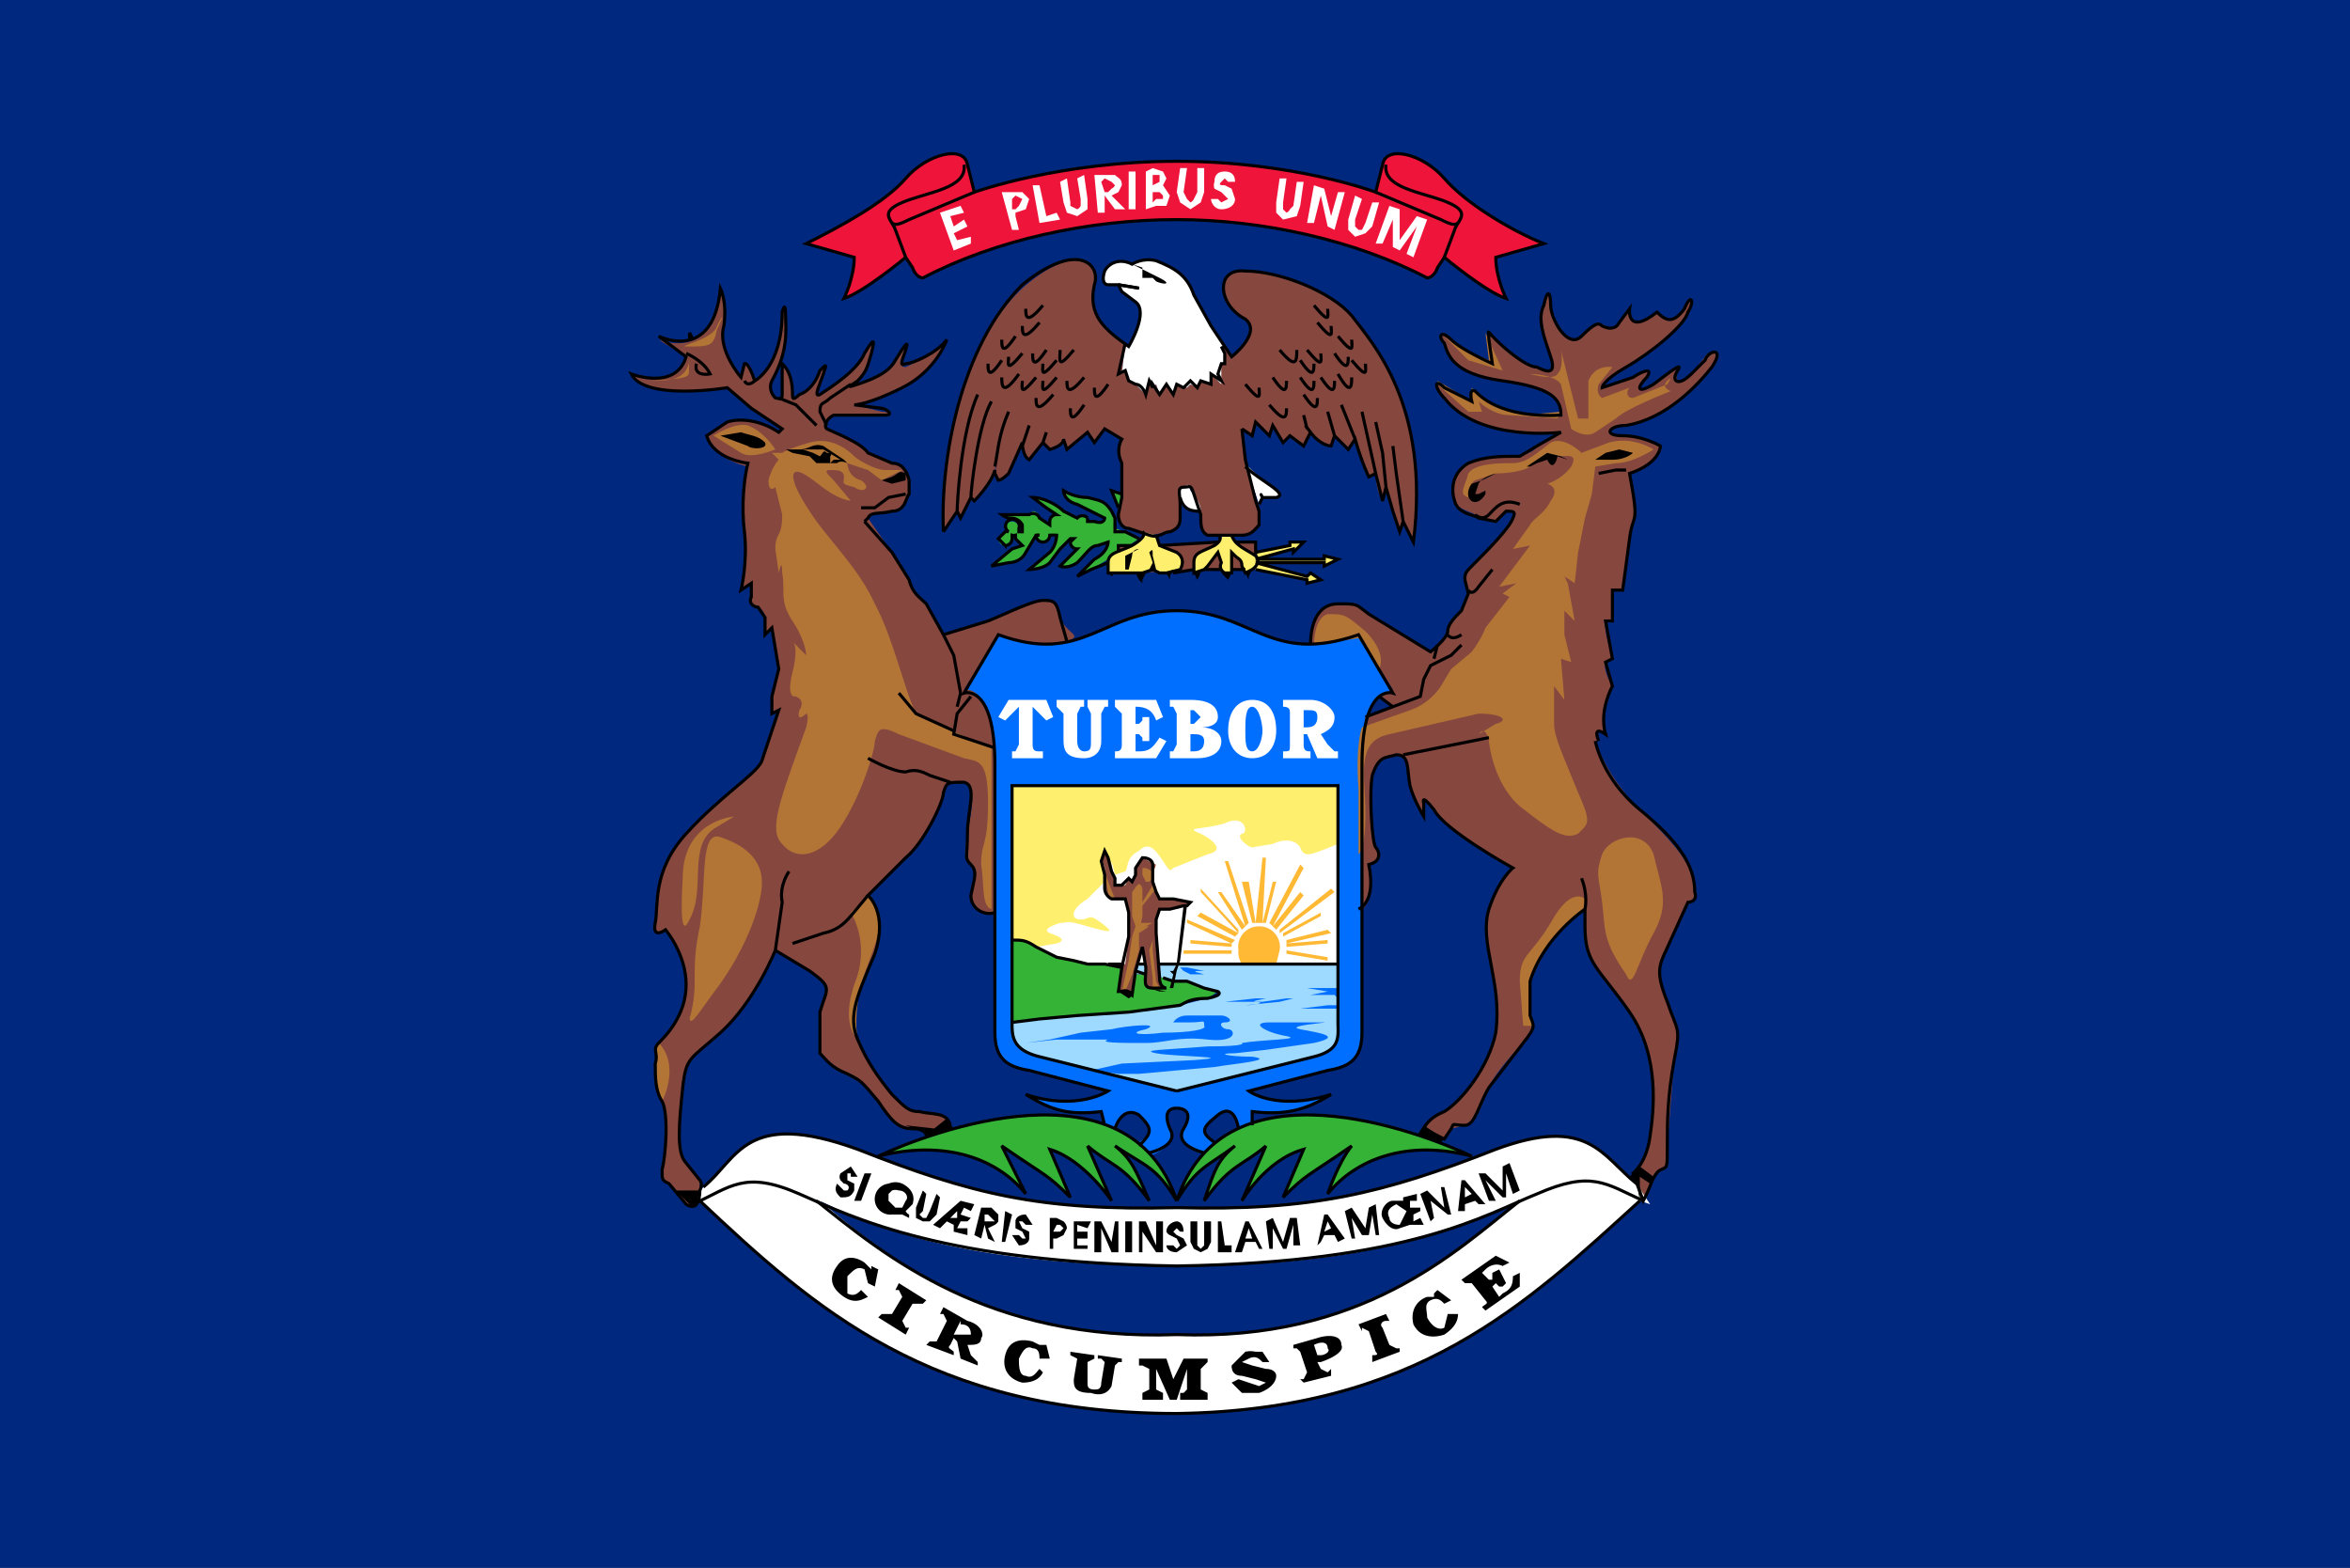 <svg xmlns="http://www.w3.org/2000/svg" width="685" height="457"><rect width="100%" height="100%" fill="#808080" stroke="none"/><path d="M-2513 2322z"/><path d="M0 457h685V0H0v457z" fill="#00287e"/><path d="M324 281h66v-1 18c0 4 1 8-7 10l-40 10-40-10c-8-2-8-6-8-10a9 9 0 001 0h2l1-1h1a5 5 0 011 0 5 5 0 001 0h1l11-1 15-1 15-2 8-2c5-1 3-2 3-2l-4-1-5-2h-4l-3-1-5-1h-3l-4-2-3-1" fill="#9ed9ff"/><g fill="#006fff"><path d="M343 323c2 0 5 1 2 6s6 7 6 7l3-3c-4-3-4-4 1-8s6 5 6 5l4-2v-4c9 1 15 0 23-5-16 5-24-1-24-1l23-6c6-1 10-3 10-11v-78c0-24 9-21 9-21l-10-17c-26 9-31-7-53-7s-27 16-52 7l-10 17s9-3 9 21v78c0 8 4 9 10 11l23 6s-9 6-24 1c8 5 13 6 22 5l1 4 3 2s2-8 7-5c4 4 4 5 0 8l3 4s9-3 6-8c-2-5 0-6 2-6v-5l-40-10c-8-2-8-6-8-10v-69h95v69c0 4 1 8-7 10l-40 10v5m-37-20l9-2 9-1c4-1 15-2 10 0-5 1-3 2 5 1 8 0 13-1 12-2 0-2 0-1-4-1h-5s1-2 4-2h10c2 0 4 2 1 2-2 0-1 2 1 2s3 4-6 3-12 1-18 1c-7 0-14 0-11-1h-15l-9 1 7-1"/><path d="M357 292l9-1h3c-5 1-4 1-1 1l7-1h2l-4 1-10 1c3 0 7-1 2-1h-5-3m33-4h-9l6 1-5 1h7l1 1v2h-3l-8 1h11M346 282l5 1c-3 0-4 0 0 1h7-11l-2-1-1-1h2m23 24l14-2c9-2 1-3-4-4s9-2 7-2h-16c-6 0-1 3 5 4 5 1-7 1-13 2 0 0 2 1-10 1-12 1-20 1-15 2s25 1 11 2l-21 1-9 2 8 1h6l22-2c6-1 18-2 11-3-7 0-11-1-5-1l9-1"/></g><path d="M327 144l-3-1 2 5m6 9l-4-2-3-1v-1a2 2 0 000-2l-1-2c-2-3-3-3-7-4-4 0-7-2-7-2s0 3 4 4l8 4s0 2-3 1h-2a2 2 0 000-1 2 2 0 00-3 0l-4-2c-2-2-6-4-9-4l4 3 3 2a2 2 0 00-2 2 3 3 0 000 1l-3-2a2 2 0 00-2-2l-1 1h-8a6 6 0 002 1c1 0 3 0 4 2v2h-1v-1a2 2 0 10-4 0 2 2 0 001 1 2 2 0 00-1 0l-2 2a2 2 0 002 2 2 2 0 002-2 2 2 0 000-1 2 2 0 001 0v1l2 2-3 1-6 5 5-1c2-1 4-1 5-3l3-5h1a2 2 0 00-1 0 2 2 0 104 0h2s0 3-2 5l-6 5s4 0 6-2l3-4 3-3h1l-1 1a2 2 0 002 2h0l-5 5s2 1 5-1c3-3 4-5 6-5l3-1s0 3-4 5l-5 5 4-2 5-3m-28 111c3 0 4 0 7 2l6 3 5 1 4 1h5l5 1 4 2h3l5 1 3 1h4l5 2 4 1-3 2c-5 0-6 1-8 2l-15 2-15 1-11 1-8 1v-24m22 60c7 6 10 5 18 16-4-9-5-12-10-16 9 6 12 6 18 16-14-42-72-20-87-13 20-5 35 1 43 11l-7-14c13 9 13 8 20 15l-6-14c10 3 18 15 18 15l-7-16m52 0c-7 6-10 5-18 16 3-9 4-12 9-16-8 6-11 6-17 16 14-42 71-20 86-13-19-5-34 1-42 11 0 0 3-9 7-14-13 9-13 8-20 15l6-14c-11 3-18 15-18 15l7-16" fill="#35b336"/><path d="M201 99v-2l1 2m88 124c0-24-9-22-9-22l10-16c8 3 15 4 20 2s0-2-2-7c-1-5-2-5-5-5s-11 4-16 6l-13 4-5-9c-2-2-4-3-5-7l-5-8a696 696 0 01-7-10c1-2 3-1 7-2 4 0 4-4 5-5v-4c-1-4-3-5-5-5l-7-3c-2-3-10-6-12-7-1-1 0-3 2-4h15c3 0 1-1-1-1l-8-2s4 0 14-5 13-14 13-14c-3 4-10 7-12 8-2 0-1-2 0-5s0-2-3 3c-2 4-8 6-11 7s-3 1 0-1c3-3 3-5 4-8 1-4 1-5-2 0-2 5-11 10-13 12-2 1 0-3 1-6s1-3-1-1c-1 3-3 6-6 7-2 2-2 1-2 0 0-6-2-8-3-8v8c0 2-1 1-2 1-1-1-2-3-1-5 5-9 4-15 4-19 0-5-1-1-1-1 0 16-8 20-8 20-2-6-3-5-3-5l-1 4s-7-8-5-15c1-7-1-11-1-11-2 22-18 15-18 15l8 5c-3 10-16 5-16 5 4 8 28 4 28 4l7 6 9 6-1 1c-6-4-12-4-15-3l-6 4c2 7 12 9 12 9-1 3-2 11-1 19 1 9-1 17-1 17l3-2v4c-1 2 1 3 2 3 2 1 2 3 2 3v5l2-2 2 12-2 8v5l2-1-5 15c-2 4-12 10-22 21s-8 21-9 26 3 2 3 2 6 7 6 16-6 15-8 17 0 3-1 7c0 3 0 7 2 10 2 4 1 16 0 20 0 3 0 3 2 4l5 6c3 2 4-1 4-4v-3l-4-5c-3-3-2-12-1-22 1-9 2-8 11-16 10-9 16-24 16-24l10 6c7 5 5 5 3 12v12c2 2 3 4 8 6 4 2 4 2 9 8 4 6 6 7 10 8 4 0 4 2 4 2l7-3c-2-4-5-3-9-4-3 0-4-1-8-5-4-5-7-9-10-16s0-13 5-25c4-12-2-17-2-17l11-11c5-4 11-16 11-19 1-3 1-3 6-3 4 1 2 9 1 15s-1 7 1 9 1 4 0 9c0 4 4 6 7 5v-43m184-99c12-2 21-12 25-17 4-6-1-5-2-3l-4 5c-3 3-5 3-4-1 2-3-3 1-7 4-5 3-5 1-2-2 2-3-1-2-4 0l-9 3s0-2 7-6 17-12 18-16c2-3 1-6-1-1-2 4-5 4-8 1-9 7-8-1-8-1l-3 4c-1 2-3 2-4 1-2-1-2-1-7 3s-9-5-9-9-1-5-2 0c-1 4 0 9 2 15s-2 4-4 3c-3 0-9-5-12-8s-2-3-2 0l1 7s-9-4-12-7-4-1-2 1c1 3 2 9 17 11 14 2 17 5 17 10-18 1-24-6-25-7-2-1-1 3-1 3s-6-2-8-4c-3-3-3 0 0 3 10 13 34 10 34 10l-7 4c-1 2-3 2-5 3-6 0-10 0-15 2-5 3-5 8-4 11s6 3 7 5l5 1 3-3c2 0 3 0 2 2-1 3-8 10-11 13s-2 3-3 5l1 4-2 5c-2 2-4 4-4 6s-5 6-5 6l-18-11c-4-3-4-3-9-3s-8 6-8 12l14-3 10 16-4 2 4 3-8 3-1 14v42c3-2 3-8 2-13 4-1 3-5 2-5-1-1-2-15-1-21 2-6 4-5 7-6 4 0 3 4 4 9l4 9v-4s-1-3 3 2c3 6 23 17 23 17s-4 3-7 12c-3 10 4 21 2 36-2 10-10 20-15 23-5 2-6 5-6 5l6 3 2-3 4-1c3 0 5-6 7-11s10-13 10-13c4-6 3-5 2-8v-10c4-13 16-21 16-21v5c0 11 3 12 13 25 9 13 7 29 6 36s-5 11-5 11l3 8 1-2c1-2 2-6 4-7s2 1 2-7l2-25c2-10 1-8-2-17-4-10-2-11 1-18l5-11s3 0 2-3c0-8-6-14-16-24s-13-20-13-20h1c-2-5 2-2 2-2-2-7 2-14 2-14-3-5-2-7-2-7l2-1c-3-10-2-11-2-11h2v-9h3l2-15c1-8 3-3 0-19 9-3 9-8 9-8s-5-3-11-3-4-3 1-3m-112 1l3 2 1-4 4 4 1-3 3 5 2-2 4 3 2-4s-3-4 0 0 6 4 6 4l1-3 4 4 2-3 4 11 2-1c0 5 2 8 2 8l1-4 2 8 2 5 1-3 3 6c5-40-12-58-18-66-6-7-21-13-31-13-9-1-8 10 0 14 5 4-4 11-4 11l-2-3h-1l1 2v3h-1l-1 3c-1 1 1 3 1 3l-3-3v3l-3-1-1 2-2-1-1 1-3-1-1 3-2-3-2 3-1-3-1 1-1-2-1 4-3-3-2-1-1-3-1 1 1-9 1 1c-7-5-12-9-10-18 2-6-5-13-21 1-18 17-24 50-23 71l4-6 1 2 3-6 1 1s5-5 6-9 0 1 0 1l1 2s1 0 3-2l4-9s0 4 2 5l4-5 2 2s4-1 4-3l1 3 6-5 2 3 3-4 5 3s-2 3 0 7v10l-1 5c0 2 1 4 3 4l6 2 6-1c3-1 3-3 3-4v-4c0-3-1-5 1-5s2-1 3 2l2 6c0 3 0 5 2 6h10c3 0 4-2 5-3v-4l-1-3-3-12-1-9m-36 42v-8l40-1v8l-40 1" fill="#86473f"/><g fill="#ffef6f"><path d="M333 155s2 1-3 4c-4 2-7 2-7 5v3h10l3-1 2 1h2l4-1s2-3-1-5l-5-2-1-3m19 0s1 1-2 3c-4 2-6 2-6 5v3l3-1 1-1 3-4 1 3c-1 2 1 3 1 3h2v-3-3l1 1c1 1 2 1 2 3l1 2 2-1s3-3 1-4c-3-2-6-3-7-6"/><path d="M366 163l11-3v1l3-3h-4v1l-10 2m0 5l15 3v1l4-1-3-2-1 1-15-4M366 164h20v1l4-2-4-1v1h-20m24 118v-52h-95v45c3 0 4 0 7 2l6 3 5 1 4 1h73"/></g><path d="M326 289c2 0 2-1 4 1l1-7 2-7 1 6c0 4-1 6 2 6h4s-2 0-2-3l-1-13v-4l1-3h3l4-1h1l1-1-5-1h-4l-1-2-1-3v-2l1-3-4-2-2 3v2l-1 2-1-1-2 2h-2v-2l-1-2-1-4-1-2-1 3 1 4v4s0 2 2 3h4l1 4v7l-2 9-1 7" fill="#86473f"/><g fill="#b37535"><path d="M253 261l-5 5s6 9 1 21c-4 12 1 16 1 16s-2-9 3-22 4-14 0-20m-60 60c2-4 4-12-1-17l-1 1v11l1 3M201 297c3-11 0-13 3-27 2-14 0-28 6-26s13 6 12 15-7 21-13 29-8 12-8 8m0-28c5-9-1-22 8-27l5-3s-15 1-15 18c-1 18 1 14 2 12m34-56c-8 22-11 30-7 34 4 5 11 4 17-5s10-22 10-25c1-3 1-5 7-2l19 7c4 1 7 0 7 13s-2 11-2 18c1 6 0 12 3 13v-47l-21-9c-3-2-7-22-13-33-5-11-14-19-19-27-6-9-6-13-2-11s8 7 14 8l-5-6c-2-2-3-3-1-3s4 0 4 2-1 2 3 3c3 2 5 0 2-2-4-1-4-5-4-5l6 2 4 3 6-3h-5c-3 0-8-3-9-4s-6-6-13-4-8 3-8 3h-3l2 2s-2 2-3 6c0 4 2 2 2 2l2 8c0 7-2 5-2 10l1 7s1-5 1 0c1 5-1 8 3 14s4 10 4 10l-4-4s2 1 0 9 1 7 1 7 3 1 1 4c-1 4 2 1 2 1s1 0 0 4m-27-85s6-4 10-3c5 2 8 7 8 7s-7 3-10 1l-8-5m-18-16c7 0 10-1 11-6-1 5 3 5-11 6m10-10c-3 0 8-2 9-6 2-4 2-3 0 1-1 5-2 5-9 5m274 183c-7-10-6-13-7-21s-2-8 0-14c2-5 12-8 15 0 2 9 5 14 0 23s-6 17-8 12m-12-22s-4-4-10 7c-6 10-9 9-9 17l1 13h3s-2-8-1-13c2-4 5-11 9-15l7-6v-3M434 216s1 12 9 19c9 7 13 10 17 8 3-3 4-3 0-12-4-10-7-16-7-20v-11l3 4-1-12 3 1-2-8v-7l3 3-2-11-1-2 3 2 1-9 2-10 2-7 1-8 6-1c5 0 11-4 11-4s-6-4-13-2l-8 3s-5-5-9-3c-4 3-7 6-11 6s-11 0-13 3c-1 4-3 6 0 7 0 0 0-4 2-5l6-2s7 0 10-2 5-4 8-3c3 0 6-1 4 3-3 4-7 5-7 5s4 1 1 5c-2 4-5 5-6 7l-5 7 5-1-9 12 5-1-4 3 2 1-7 9s-1 3-4 7l-6 5-3 5s-3 5-9 7l-14 5s-2 5-1 18v19s2-1 2-12-3-21 7-23l26-6c7 0 9 2 5 3l-5 3s2-3 3 2m-51-28s0-8 4-9c5 0 5 0 11 5 5 5 5 9 4 11l-6-9-13 2m63-79s7 0 9 3l3 13s4 3 7 1l6-4c3-3 16-8 16-8s-3-1-1-3 0 1 0 1l-10 4c-2 0-2-2-1-3l-8 3s-2-1-1-4l4-5s-5-1-7 4v11h-3l-2-8-3-12s1 5-1 7c-1 2-8 0-8 0m-25-11l7 7 10 3-5-11 1 8s-10-4-13-7m-2 13l10 6v-4s3 4 9 6 7 2 17 1l-1 2-14-1c-5 0-9-4-9-4l1 3h-4l-9-8m-92 177l2-9 1-7 1-3-1-3v-4-3c1-1 2-4 3-1v4l3-5 1 1-4 5v3l-1 5v5l-2 7-2 5h-1m9-1v-3l-1-8 1-3v3l1 9 1 2h-2m0-34l-2-1h-1v2l1 2h1l2-2-1-1"/><path d="M332 269h4l-2 1h1l-3 2m-10-18l1 3 2 5s-2 0-2-2l-1-6"/></g><path d="M329 101s6-10 2-13l-4-3-1-2h-3c-1 0-2-1-1-4 1-2 4-4 8-2 0 0 3-2 7-1 5 2 9 4 11 10l5 9 4 6h-1l1 2v3h-1v6l-3-3v3l-3-1-1 2-2-1-1 1-3-1-1 3-2-3-2 3-1-3-1 1-1-2-1 4-3-3-2-1-1-3-1 1 1-9 1 1m34 34c4 5 13 9 9 10h-4c-1-2 0 0 0 0l-1 2-4-12m-13 14c-2 0-6 0-6-4 0-2-1-2 1-3 1 0 1-2 2 1 0 0 3 3 3 6m-28 100v-1 1m0 6l-1-4 1-2-1 1 1 3v2m10 26h2l-1-5-1 5m-3-8v-4-3l-1-4h-4c-2-1-2-3-2-3v-2l-5 5c-5 3-5 6-2 6s2-2 6 1 3 3-4 1-5-1-8-1c-3 1-5 2-3 3 3 1 5 2 2 3l-6 1 6 3 5 1 4 1h11l1-8m56-25c-3 1-5 2-6-1-2-3-6-2-8-1l-6 1c-1 0-5-3-3-4 2 0 1-6-5-3-7 2-12 1-7 3 4 2 7 5 2 6l-10 4c-1 1-1 1-3-2s-4-6-7-3c-4 2-3 5-4 6l-3 1-1-4v3a11 11 0 001 2v2h3l1-2 1 1 1-2v-2l2-3 4 2-1 3v2l1 3 1 2h4l5 1-1 1h-1l-4 1h-3l-1 3v4l1 9h52v-35l-5 2m-42 104c-40 1-60-4-93-17-33-12-35 3-45 11l-4 5 2-1h1c33 31 67 62 139 62 70-1 102-32 135-62l3 1-4-6c-10-8-14-20-41-10-33 13-54 18-93 17v17c60 0 84-12 100-19-20 16-46 41-100 39-54 2-85-23-104-39 16 8 43 19 104 19v-17" fill="#fff"/><g fill="#ffb935"><path d="M372 281l1-4a6 6 0 00-6-7 6 6 0 00-6 7 6 6 0 001 4m-17-3h14v-1h-14v1zM359 275l-12-1v1l12 1v-1m1-1l-14-6v1l13 6 1-1m1-2l-11-6-1 1 11 6 1-1m0-1l-11-12v1l11 12v-1m2-1l-7-10h-1l7 11 1-1m1-1l-6-18h-1l6 19 1-1m2 0l-2-12h-2l3 12h1m2 0l1-19h-1l-2 19h2m1 0l3-12h-1l-3 12h1m2 1l9-17-1-1-9 17 1 1m1 1l8-10-1-1-8 10 1 1m1 1l16-12-1-1-15 12v1m1 1l11-6v-1l-11 6v1m1 2l13-3-1-1-12 3v1m0 1l12-1v-1l-12 1v1m0 2l12 2v-1l-12-2v1"/></g><path d="M343 64c25 0 52 6 73 17 0 0 2 0 3-3l2-3s12 10 18 12c0 0-3-6-3-12l14-4c-10-4-23-12-29-19s-17-10-18-4l-2 8s-24-9-58-9-59 9-59 9l-2-8c-1-6-12-3-18 4s-19 14-29 19l14 4c0 6-3 12-3 12 6-2 18-12 18-12l2 3c1 3 3 3 3 3 21-11 48-17 74-17" fill="#ef1439"/><path d="M233 131c3 0 4-2 7-1l6 4 1 1s-2-1-3 0h-6l-2-2-5-1-2-1h5l3 1 2 1c1-1 1-2 2-1 0 0 2 0 1 1v2l1-1h2l-5-3h-7m31 7c-2-1-2 0-4 1l-3 1 3 1 4-1v-2m-54-11l6-1c3 1 5 1 7 3 1 2-4 2-5 1l-8-3m223 17c-3 5-7 1-4-3l3-1 4-2s-4 1-5 3l-1 3h1l2-1v1m12-8l6-4 4 1 2 1-3-1s-1 5-3 1l-3 1-2 1m19-2l3-2 4-1 4 1s-2 2-6 2h-5M330 77l8 4c4 2 1 2-1 1l-1-1h-3v-3l-3-1m-2 89v-4l4-2s-2 0-2 2l-1 4h-2 1m7 0l1-2-1-3c1-1 1-1 1 1l1 4h-2m-12 1l1 1 1-1m6 0l1 2 1 1v-1l1-2h-3m9 0l1 2v-1l1-2-2 1m8 0l1 2 1-2h-2m8 0l2 2 1-2h-3m7 0l1 2v-1l1-2-2 1m-17 95l1-5-1 5m-1 2l-2 17-1 2h-1l1 1-1 4h1l1-5 1-3 2-16m-20 25s2-1 4 0c1 1-1 2-1 2l-3-2m14 0h-2l-3-1m-57 41l-2-3-5 4 2-1-9-1 5 2 2 1h-1l8-2m-81 18h7l-1 4-1 1-5-5m223-14l1-1-6-4-2 3 7 2m58 7l4 3-1 2-3-2v7l-1-6-2-1 3-3m-233 6l1 1h1c1-1 0-2-1-2l-1-1a2 2 0 010-2l3-2 2 3h-2v-1h-1v2l2 1v2c-1 2-2 2-4 2-1-1-2-2-1-4l1 1m7-4h2l-3 8h-2l3-8m13 13l-2-1h-3a4 4 0 01-1-9 5 5 0 014 0c2 1 4 3 3 6l-2 2a2 2 0 001 1v1m5-7l-1 5-1 1 1 1h1l1-2 2-5 1 1-1 5-2 2h-2l-2-1v-3l2-5 1 1m10 2l4 1-1 2-2-1-1 2 3 1-1 1h-2l-1 2h3v2l-4-1v-2l-2-1-2 2-2-1 8-7m6 2h3l2 2v2a3 3 0 01-1 1l-2 1 2 4-2-1-1-4-1 4-2-1 2-8m7 1l2 1-2 8h-1l1-9m4 7l1 1h1l-1-2-2-1v-2c0-1 1-2 3-2l2 3h-2l-1-1h-1l1 2 2 1v2c0 1-1 2-3 2l-2-3h2m9 4v-9h2l2 1a3 3 0 011 2l-1 2-2 1h-1v3h-1m7-8h5l-1 2-3-1v2h3v2h-3v2h3v1h-4v-8m6 0h2l3 6 1-6h1v9h-2l-3-7v7h-2v-9m9 0h2v9h-2v-9m4 0h2l3 7v-7h2v9h-2l-4-6v6h-1v-9m10 7l1 1 1-1-1-2-2-1a2 2 0 01-1-1c0-2 2-3 3-3s2 1 2 3h-1l-1-1-1 1 1 1 2 1 1 2-3 2c-2 0-3-1-3-2h2m7-7v7l1 1 1-1v-7h2v6l-1 2-2 1-2-1-1-2v-6h2m6 0h1l1 7h2v2h-4v-9m8 0h1l4 8h-1l-1-2h-3l-1 3h-2l3-9m6 0l2-1 3 7 2-7h2l1 8h-2v-6l-2 7h-1l-3-6v6h-1l-1-8m17-2h1l5 7-2 1-1-2h-3l-1 2-1 1 2-9m6-1l2-1 4 6 1-6 2-1 1 9h-1l-1-6-1 6h-2l-3-5 1 6h-1l-2-8m19 4l-3 1c-2 1-4-1-5-3s1-5 3-5h3v-1l4-1v2h-2v2h3v1l-2 1v2l2-1 1 2h-4m3-9l2-1 5 5-1-6h1l2 8h-1l-5-4 1 5-1 1-3-8m12-4h1l6 7h-2l-1-1-3 1v2h-2l1-9m5-2h2l5 5v-7l2-1 3 8-2 1-2-6v7h-1l-5-5 3 6h-2l-3-8m-178 32l-1-4c-2-1-3 0-5 2v5c2 1 3 0 4-1l2 2c-2 1-4 2-7 0s-5-5-2-9c2-3 5-3 8-1l2 2v-1l2 1-1 5-2-1m4 9h3l3-5-1-2h-1l1-2 8 5-1 1h-3l-3 5 1 2h1l-1 2-8-5 1-1m14 8h2l3-6-1-2h-1l1-2 7 4c4 1 5 4 4 5 0 2-2 2-4 2l1 3 2 2v1l-5-2-1-5-1-1-1 2c-1 1 0 1 1 2v1l-8-3 1-1m32 5c0-1 0-3-2-3-2-1-3 1-4 3 0 2 0 5 2 5 2 1 3-1 4-2l1 1c-1 2-3 3-6 3-4-1-6-4-5-8s4-5 8-4l2 1h2l1 4h-3m16-1v1l-2 1v6c0 1 0 2 2 2 1 0 2 0 2-2l1-6-1-1h-1v-1l7 1v1h-1l-1 1-1 6c-1 2-3 3-6 2-5 0-5-2-5-4l1-6-2-1v-1l7 1m14 11l2-1v-6l-2-1h-1v-2h8l2 6 3-6h7v1l-2 2v6l2 1v2h-8v-2h1l1-1v-6l-3 9h-2l-4-9v6l2 1v2h-6v-2m26-3l2-1 6 2 2-1-3-1-4-1c-2 0-3-1-3-3l4-4a7 7 0 013 0h2l2 3h-2c-1-1-2-2-4-1l-2 1 3 1 4 1c2 0 3 1 3 2 0 2-2 4-5 5h-5l-3-3m20-1h1l1-2-2-6-1-1h-1v-1l7-2c3-1 7-1 7 2 1 2-3 4-6 5h-1l1 2 2 1 1-1v2l-8 2-1-1m21-6v-1c1 0 2 0 1-1l-2-6-2-1v1l-1-2 8-3 1 2h-1c-1 0-2 1-1 2l2 5 2 1h1v1l-8 3v-1m21-16c-1-1-2-2-4-1s-1 3-1 5c1 2 3 4 5 3l1-4h3c0 2-1 4-4 6-3 1-7 1-9-3-1-4 1-7 4-8h2v-1l1-1 4 3-2 1m11 1c1-1 2-1 1-2l-4-5h-2l-1-1 10-7 4 2-2 1c-2-1-4 0-5 1l-1 1 2 2h1v-2l2-1 2 4-1 1h-1l-1-1-1 1 2 3 1-1c2-1 3-2 3-5l2-1v4l-10 7-1-1"/><path d="M274 62l6-2 1 2-4 1 1 3 3-2 1 2-4 2 1 2 4-1v2l-5 2-4-11m21 5l-3-11h6l2 2-1 3-3 1v1l1 4h-2m6-13h2l2 9 3-1 1 2-6 1-2-11m10-2l1 7v1l2 1a2 2 0 001-1v-2l-1-6 2-1 1 7v3l-3 2-3-1-1-3-1-6 2-1m8-1h6c1 1 2 1 2 3l-1 2-2 1 4 4h-3l-3-4v5h-2l-1-11m10-1h2v11h-2V50m5 0l2-1 3 1 1 2-1 2 2 3-1 3h-3l-3 1V49m12 0l-1 7 1 2 1 1a2 2 0 001-1l1-2v-7h2v7l-1 3-3 2-3-2-1-3 1-7h2m9 9l1 1 2-1-2-2-2-1a3 3 0 010-2c0-2 1-3 3-3s3 1 3 3h-2l-1-1-1 1c-1 1 0 1 1 1l2 1 1 3c0 2-2 3-4 3s-3-2-3-3h2m20-6l-1 7v2l1 1a2 2 0 001-1l1-1 1-7h2l-1 7-1 3-4 1-2-2v-3l1-7h2m8 2l3 1 2 8 2-7h2l-3 11-2-1-2-9-2 8h-2l2-11m14 4l-2 6v2l1 1h1l1-2 2-6h2l-2 7-2 2-3 1-2-2v-3l2-7 2 1m8 2l3 1v9l5-7 3 1-4 11-2-1 3-8-5 7-2-1v-8l-3 7h-2l4-11M295 219h1l1-2v-11l-4 4-2-1 3-5h11l2 5-2 1-4-4v11c0 2 1 2 2 2h1v2h-9v-2m21-15v2h-1l-1 2v8c0 2 1 3 2 3 2 0 2-1 2-3v-8l-1-2v-2h6v2h-1l-1 2v8c0 4-3 5-5 5-6 0-6-3-6-6v-7l-2-2v-2h8m9 15c1 0 2 0 2-2v-9l-2-2v-2h12l2 5-2 1c-1-3-3-4-6-4v5h1l1-1v-1h2v7h-2v-1l-1-1h-1v5h1c3 0 4-1 6-4l2 1-3 5h-12v-2m16 0h1l1-2v-9l-1-2h-1v-2h6c4 0 8 1 8 5 0 2-2 3-5 3 4 0 6 2 6 4 0 4-4 5-7 5h-8v-2m24-15c5 0 7 4 7 9 0 4-2 8-7 8-4 0-7-3-7-8 0-6 3-9 7-9m9 15c2 0 2 0 2-2v-9c0-1 0-2-2-2v-2h8c4 0 7 3 7 5 0 3-2 4-4 5l2 3 2 2h1v2h-6l-3-7h-1v3c0 2 1 2 2 2v2h-8v-2M263 352l1-2c1-1 0-3-2-3a3 3 0 00-2 0l-1 1v2l2 2h2m16 3v-2l-2 2h2m9 1h2l-1-1-1-1h-1v2h1m20 3h1l1-1-1-1h-1l-1 2h1m57 2l-1-3-1 3h2m40-6c0 1 1 2 3 2l2-4-3-2c-2 1-3 2-2 4m24-7l-2-2v3l2-1m-150 41h4c0-2-1-3-3-3v-1l-2 4h1m105 6h1c1 0 3-1 2-2 0-2-2-2-4-1l1 3m4-37l-1-2-1 3 2-1" fill="#fff"/><path d="M296 61l1-1 1-2-2-1-1 1v3h1m27-5l1-1a2 2 0 001-1l-1-1-2-1-1 1 1 3h1m14 2h2v-1l-1-1h-2v3l1-1m-1-4l2-1v-1-1h-2v3" fill="#ef1439"/><path d="M348 211l2-2-2-2h-1v4h1m0 8c2 0 3-1 3-3s-2-2-3-2h-1v5h1m17 0c2 0 3-4 3-6s-1-7-3-7-2 4-2 7 0 6 2 6m16-7c2 0 3-1 3-3s-1-2-3-2h-1v5h1" fill="#006fff"/><g fill="none" stroke="#000" stroke-width=".9"><path d="M204 344s1 1 0 3c0 3-1 6-4 4l-5-6c-2-1-2-1-2-4 1-4 2-16 0-20-2-3-2-7-2-11 1-3-1-4 1-6s8-8 8-17-6-16-6-16-4 3-3-2-1-15 9-26 20-17 22-21l5-15-2 1v-5l2-8-2-12-2 2v-5l-2-3c-1 0-3-1-2-3v-4l-3 2s2-8 1-17c-1-8 0-16 1-20 0 0-10-1-12-8l6-4c3-1 9-1 15 3l1-1-9-6-7-6s-24 4-28-4c0 0 13 5 16-5l-8-6s16 8 18-14c0 0 2 4 1 11-2 7 5 15 5 15l1-4s1-1 3 5c0 0 8-4 8-20 0 0 1-4 1 1 0 4 1 10-4 19-1 2 0 4 1 5 1 0 2 1 2-1v-9c1 1 3 3 3 9 0 1 0 2 2 0 3-1 5-4 6-7 2-2 2-2 1 1s-3 7-1 6c3-2 11-7 13-12 3-5 3-4 2 0-1 3-1 5-4 8-3 2-3 2 0 1s9-3 11-7c3-5 4-6 3-3s-2 5 0 4c2 0 9-3 12-7 0 0-3 9-13 14s-14 5-14 5l8 1c1 0 4 2 1 2h-15c-2 1-3 3-2 4 2 1 10 4 12 7l7 3c2 0 4 1 5 5v4c-1 1-1 5-5 5-4 1-6 0-7 2l-1 1m-51-53v-2l1 2m50 53l8 9 5 8c1 4 3 5 5 7l5 9 13-4c5-2 13-6 16-6s4 0 5 5l2 7m-28 16l-4 5-1 6 12 4m0 48c-3 1-7-1-7-5 1-5 2-7 0-9s-1-2-1-9 3-14-1-15c-5 0-5 0-6 3 0 3-6 15-11 19l-11 11s6 5 2 17c-5 12-8 18-5 25s6 11 10 16c4 4 5 5 8 5 4 1 8 0 9 4m-7 3s0-2-4-2-6-2-10-8c-5-6-5-6-9-8-5-2-6-4-8-6v-12c2-7 4-7-3-12l-10-6s-6 15-16 24c-9 8-10 7-11 16-1 10-2 19 1 22l4 5m73-116l-6-2c-2-1-4-2-7-1-4 0-11-4-11-4m25-8l-11-5-5-6m13-17l3 6 2 11-1 4m-53 71l2-14c-1-5 2-9 2-9"/><path d="M253 261l-5 6c-1 1-3 4-8 5l-9 3m-31-172s5 2 7 6c0 0-5 1-4-3m17 5s-2 2-3 0m10 5l5 2 6 6m10-12l-6 4c-2 2-3 1-3 4l2 4m23 20l-5 1-4 3h-4m131 40c0-6 2-12 8-12s5 0 9 3l18 11s5-4 5-6 2-4 4-6l2-5-1-4c0-2 0-2 3-5s10-10 11-13c1-2 0-2-2-2l-3 3-5-1c-1-1-6-1-7-5-1-3-1-8 4-11 5-2 9-2 15-2l5-3 7-4s-24 3-34-10c-3-3-3-6 0-3l8 4s-1-4 1-3c1 1 7 8 25 7 0-5-3-8-17-10-15-2-16-8-17-11-2-2-1-4 2-1s12 7 12 7l-1-7c0-3-1-3 2 0s9 8 12 8c2 1 6 3 4-3s-4-11-2-15c1-5 2-4 2 0s5 13 9 9 5-4 6-3c2 1 4 1 5-1l3-4s-1 8 8 1c3 3 5 3 8-1 2-5 3-2 1 1-1 4-11 12-18 16s-7 6-7 6l9-3c3-2 6-3 4 0-3 3-3 5 2 2 4-3 9-7 7-4s0 5 4 1l4-4c1-3 6-4 2 2-4 5-13 15-25 17-5 0-7 3-1 3s11 3 11 3 0 5-9 8c3 16 1 11 0 19l-2 15h-3v9h-2l2 11-2 1 2 7s-4 7-2 14c0 0-4-3-2 2m-1 0s2 11 13 20 16 16 16 24c1 3-2 3-2 3l-5 11c-3 7-5 8-1 18 3 9 4 7 2 17-2 11-2 18-2 25s0 6-2 7-3 5-4 7l-1 2-3-8s4-3 5-11c1-7 3-23-6-36s-13-14-13-25v-5s-12 8-16 21v10c1 3 2 3-2 8l-10 13c-3 5-4 11-7 11-4 0-3-1-4 1l-2 3-6-3s1-3 6-5c5-3 13-13 15-23 2-15-5-26-2-36 3-9 7-12 7-12s-20-11-23-17c-4-5-3-2-3-2v4s-3-5-4-9c-1-5 0-9-4-9-3 1-5 0-7 6-1 6 0 20 1 21s2 4-2 5c1 5 1 11-3 13m2-56l8-3-4-3m4 3l8-3 1-5 2-4 6-3 3-3"/><path d="M418 192l1-4m3-3s1 2 4 0m2-13s1 2 3-1l4-5m-26 54l25-5m28 50s1-4-1-9m-31-106s2 2 4 0 4-5 9-3m31-10h-3l-5 1m-191 17c-1-21 5-54 23-72 16-13 23-6 21 0-2 9 3 13 10 18 0 0 6-10 2-13l-4-3-1-2h-3c-1 0-2-1-1-4 1-2 4-4 8-2 0 0 3-2 7-1 5 2 9 4 11 10l5 9 6 9s9-7 4-11c-8-4-9-15 0-14 10 0 25 6 31 13 6 8 23 26 18 66l-3-6-1 3-2-6-2-7-1 4-2-8-2 1s-2-4-4-11l-2 3-4-4-1 3s-3 0-6-4 0 0 0 0l-2 4-4-3-2 2-3-5-1 3-4-4-1 4-3-2m-87 30l4-6 1 2 3-6 1 1s5-5 6-9v1l1 2s1 0 3-2l4-9s0 4 2 5l4-5 2 2s4-1 4-3l1 3 6-5 2 3 3-4 5 3s-2 3 0 7v10l-1 5c0 2 1 4 3 4l6 2c3 1 4-1 6-1 3-1 3-3 3-4v-4c0-3-1-5 1-5s2-1 3 2l2 6c0 3 0 5 2 6h10c3 0 4-2 5-3v-4l-1-3-3-12-1-9m-83 24c0-2 1-23 6-34m-2 30c0-2 2-21 6-28m1 19c1-5 1-9 4-16m4 10l2-6m4 5l1-3m104 26l-2-14-1-8m-2 12l-1-10-2-9m0 15l-4-18m-2 8l-4-10m-2 9l-2-7m-6 5l-1-4m-52-21l-2 9 2-1 1 3 2 1c2 0 3 3 3 3l1-4 1 2v-1l2 3 2-3 2 3 1-3 2 1 2-2 2 2 1-2 3 1v-3l3 2-1-2 1-3h1v-3l-1-2"/><path d="M326 83l6 1m-40 26c0 2 0 6 5-1m-3-5c0 2-1 5 4-1m0 8c0 2-1 5 4-1m2-4c0 2-1 5 4-1m-7-2c0 2 0 5 4-1m-7-7c0 2 0 5 5-1m-1 22c0 2 0 5 5-1m2-13c0 3-1 6 4 0m-2 9c0 2 0 5 5-1m-4 9c0 2 0 5 4-1m3-5c0 2 0 5 4-1m-19-1c0 2-1 5 4-1m-16-11c0 2 0 5 4-1m-8 8c0 2 0 5 4-1m7-15c0 2 0 5 5-1m90 21c0 2 0 6-4-1m3-5c0 2 0 5-4-1m0 8c0 2 0 5-4-1m-2-4c0 2 0 5-4-1m6-2c0 2 1 5-4-1m7-7c0 2 1 5-4-1m0 22c0 2 0 5-4-1m-2-13c0 3 0 6-5 0m2 9c0 2 0 5-4-1m4 9c0 2 0 5-5-1m-3-5c0 2 1 5-4-1m20-1c0 2 0 5-4-1m15-11c0 2 1 5-4-1m8 8c0 2 1 5-4-1m-7-15c0 2 1 5-4-1m-20 47c4 4 13 8 9 9h-4c-1-2 0 0 0 0l-1 2m-17 2c-2 0-5 0-6-4m-11 10s2 1-3 4c-4 2-7 2-7 5v3h10l3-1 2 1h2l4-1s2-3-1-5l-5-2-1-3m18 0s2 1-1 3c-4 2-6 2-6 5v3l3-1 1-1 3-4 1 3c-1 2 1 3 1 3h2v-3-3l1 1c1 1 2 1 2 3l1 2 2-1s3-2 1-4c-3-2-6-3-7-6m-95-81l-3-8c-1-3-5-5 2-8s19-4 18-11m-22 15c1 3 2 3 6 1l19-8m59 8c25 0 52 6 73 17 0 0 2 0 3-3l2-3s12 10 18 12c0 0-3-6-3-12l14-4c-10-4-23-12-29-19s-17-10-18-4l-2 8s-24-9-58-9-59 9-59 9l-2-8c-1-6-12-3-18 4s-19 14-29 19l14 4c0 6-3 12-3 12 6-2 18-12 18-12l2 3c1 3 3 3 3 3 21-11 48-17 74-17h0z"/><path d="M421 75l3-8c1-3 5-5-2-8s-19-4-18-11m22 15c-1 3-2 3-6 1l-19-8m-63 103l17-1m5 0h6v4m-3 4h-4m-3 0h-5m-3 0l-6 1m-16-6v-2h4m2-2l-4-2h-3v-2s0 0 0 0v-2l-1-2c-2-3-3-3-7-4-4 0-7-2-7-2s0 3 4 4l8 4s0 2-3 1h-2v-1a2 2 0 00-3 0l-4-2c-2-2-6-4-9-4l4 3 3 2a2 2 0 00-2 2v1l-3-2a2 2 0 000 0 2 2 0 00-3-1h-8a6 6 0 002 1c1 0 3 0 4 2v2h-1v-1a2 2 0 10-3 1 2 2 0 00-1 0l-2 2 2 2a2 2 0 002-2v-1a2 2 0 001 0v1l2 2-3 1-6 5 5-1c2 0 4-1 5-3l3-5h1a2 2 0 00-1 0 2 2 0 104 0s0 0 0 0a14 14 0 012 0s0 3-2 5l-6 5s4 0 6-2l3-4 3-3h1l-1 1a2 2 0 002 2h0l-5 5s2 1 5-1c3-3 4-5 6-5l3-1s0 3-4 5l-5 5 4-2 5-2m4-20l-3-1 2 5m40 15l11-3v1l3-3h-4v1l-10 2m0 5l15 3v1l4-1-3-2-1 1-15-4m0 0h20v1l4-2-4-1v1h-20m-23 155l-40-10c-8-2-8-6-8-10v-69h95v69c0 4 1 8-7 10l-40 10m-8 18s9-2 6-7c-2-5 0-6 2-6"/><path d="M325 329s2-7 7-4c4 4 4 5 0 9m33-6v-4c9 1 15 0 23-5-16 5-24-1-24-1l23-6c6-1 10-3 10-11v-78c0-24 9-21 9-21l-10-17c-26 9-31-7-53-7s-27 16-52 7l-10 17s9-3 9 21v78c0 8 4 10 10 11l23 6s-9 6-24 1c8 5 13 6 22 5l1 4m32 5c-4-3-4-4 1-8s6 4 6 4m-18-6c2 0 5 1 2 6s6 7 6 7m-56-62c3 0 4 0 7 2l6 3 5 1 4 1h5l5 1m12 3l3 1h4l5 2 4 1s2 1-3 2c-5 0-6 1-8 2l-15 2-15 1-11 1-8 1m95-17h-52m-4 0h-2m-5 0h-4m3 8c2 0 2-1 4 1l1-7 2-7 1 6c0 4-1 6 2 6h4s-2 0-2-3l-1-13v-4l1-3h3l4-1h1l1-1-5-1h-4l-1-2-1-3v-2-3c0-1-1-2-3-2l-2 3v2l-1 2-1-1-2 2h-2v-2l-1-2-1-4-1-2-1 3 1 4v4s0 2 2 3h4l1 4v7l-2 9-1 7zm5-6l3 1m-17 50c7 6 10 5 18 16-4-9-5-12-10-16 9 6 12 6 18 16-14-42-72-20-87-13 20-5 35 1 43 11l-7-14c13 9 13 8 20 15l-6-14c10 3 18 15 18 15l-7-16zm52 0c-7 6-10 5-18 16 3-9 4-12 9-16-8 6-11 6-17 16 14-42 71-20 86-13-19-5-34 1-42 11 0 0 3-9 7-14-13 9-13 8-20 15l6-14c-11 3-18 15-18 15l7-16zm108 11c-10-8-14-20-41-10-33 13-54 18-93 17-40 1-60-4-93-17-33-12-35 3-45 11m274 4c-11-5-15-9-31-2-15 6-37 20-105 21-68-1-94-14-110-21s-20-2-31 3"/><path d="M443 350c-19 15-46 41-100 39-55 2-85-23-105-39m240 0c-33 30-65 61-135 62-72 0-106-31-139-62M326 83l6 1"/></g></svg>